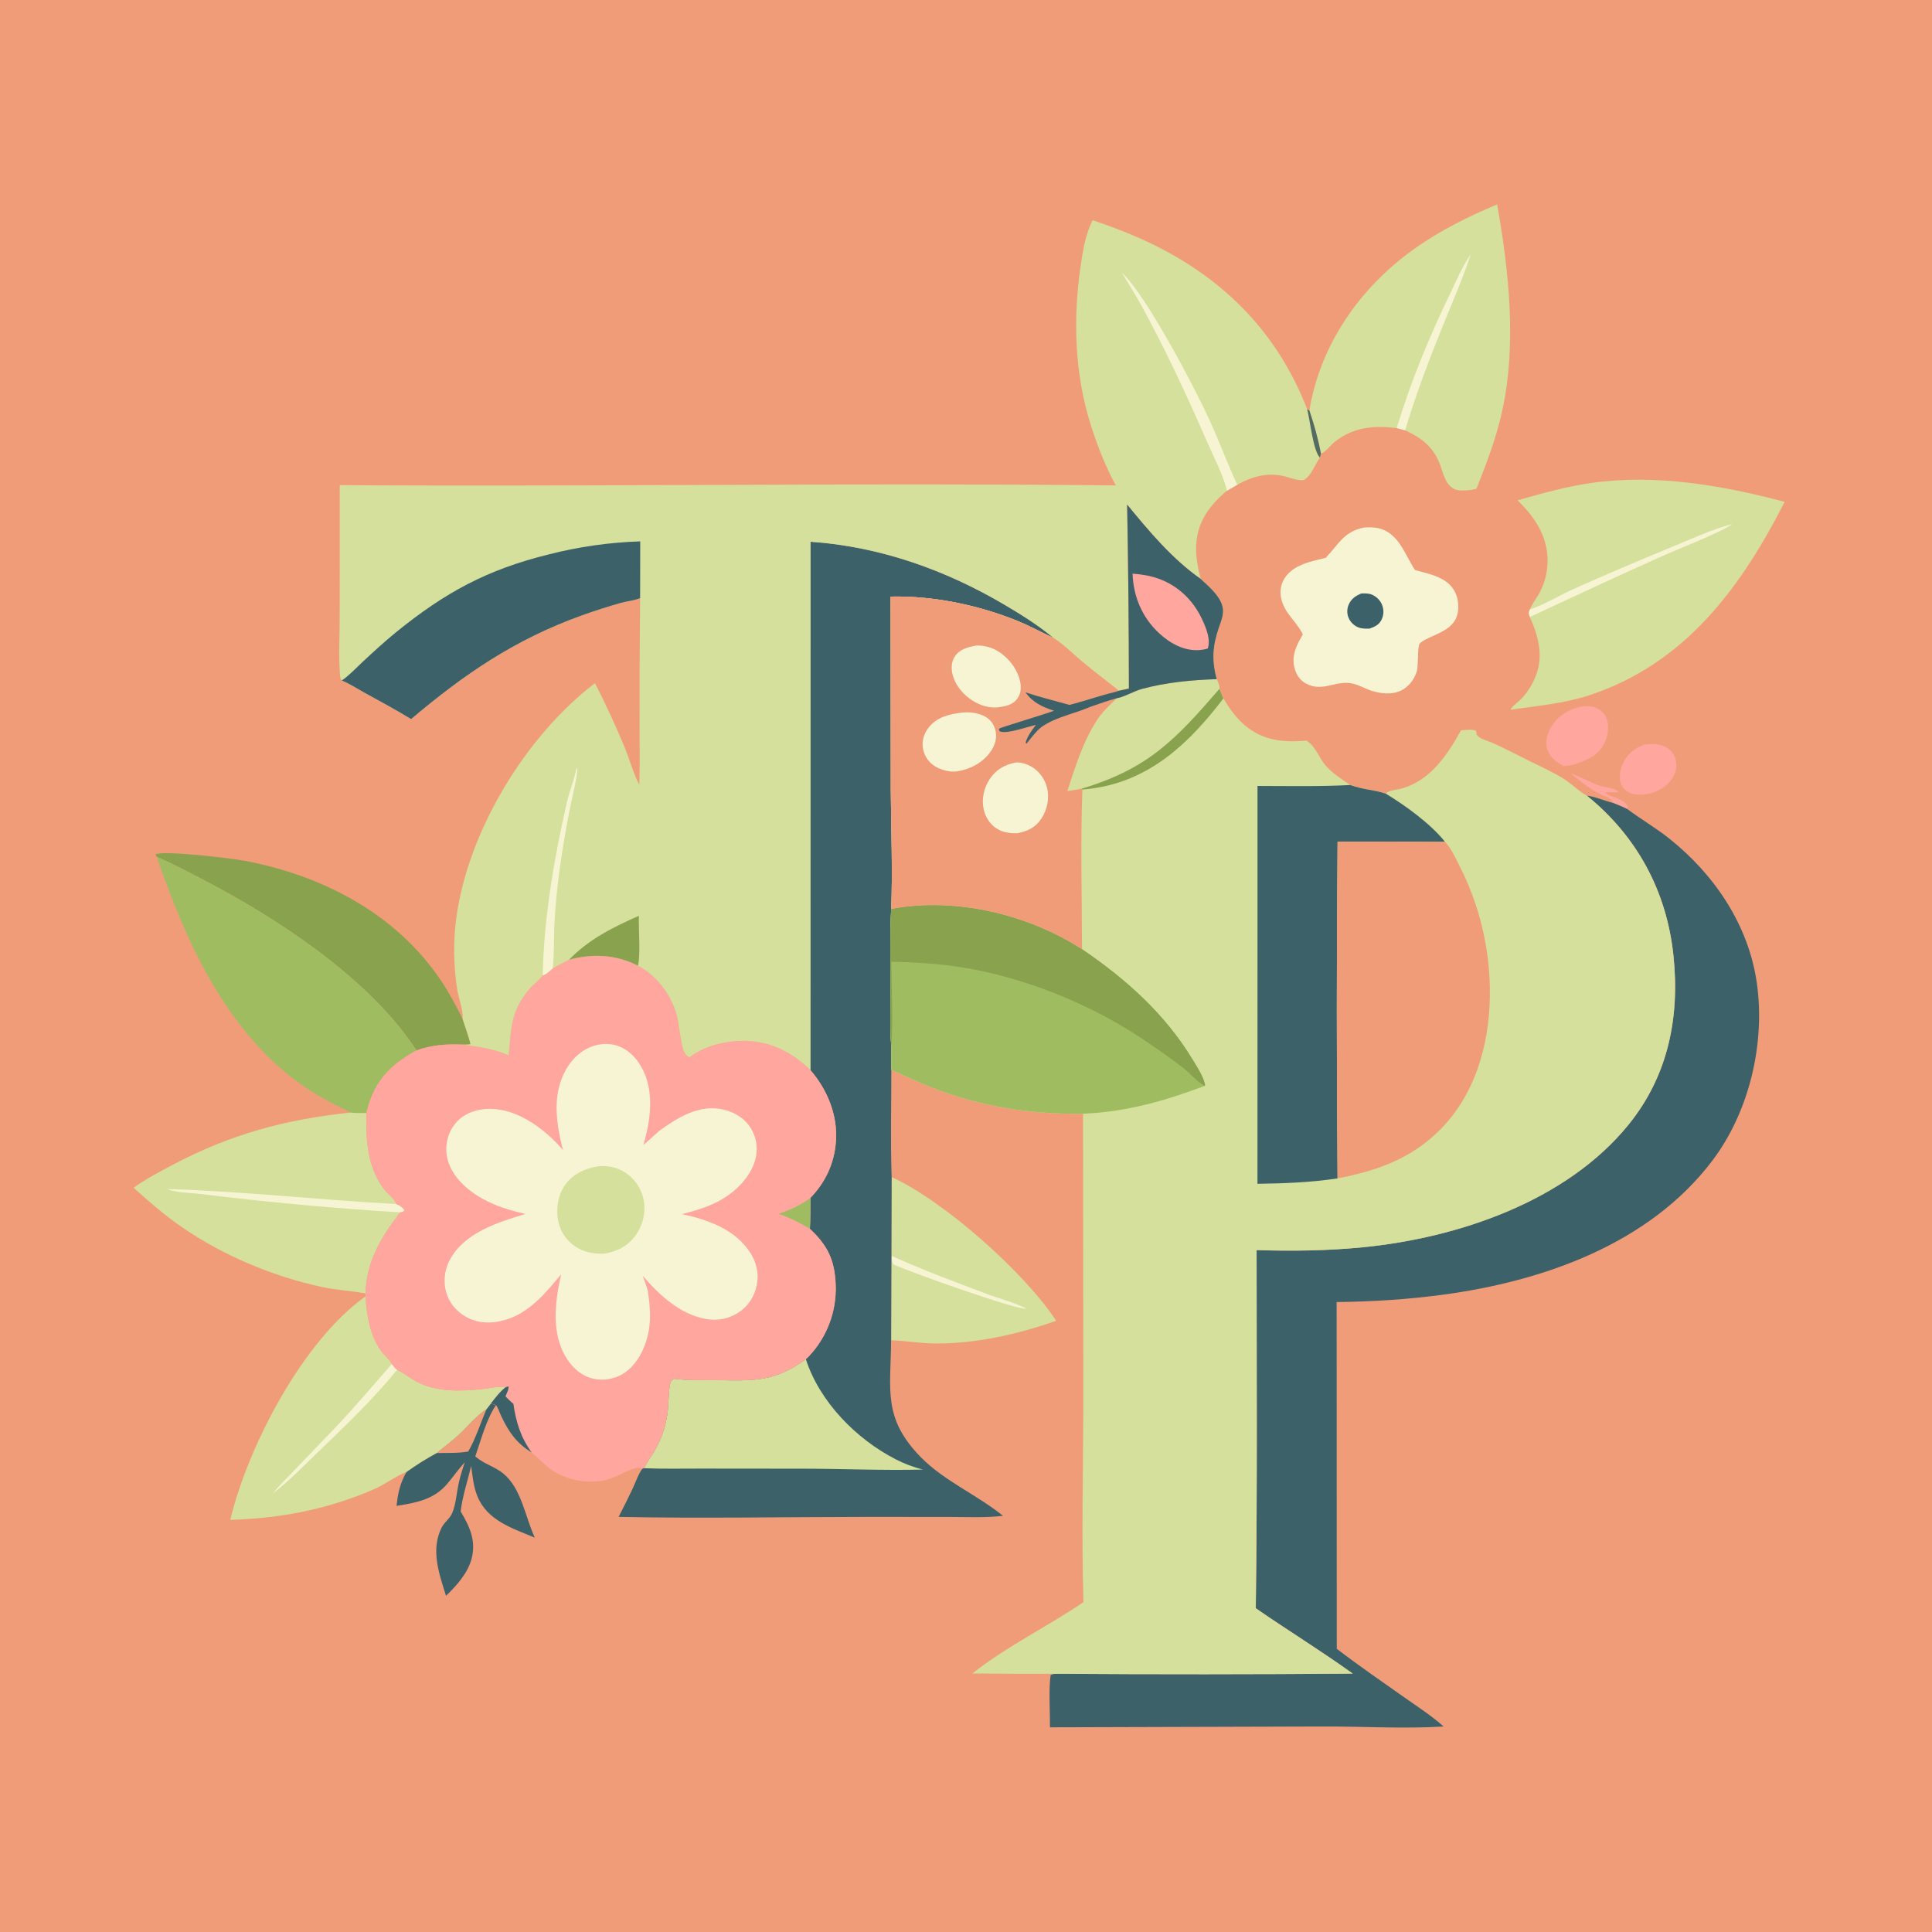 <?xml version="1.0" encoding="utf-8" ?>
<svg xmlns="http://www.w3.org/2000/svg" xmlns:xlink="http://www.w3.org/1999/xlink" width="1024" height="1024">
	<path fill="#F19C79" d="M0 0L1024 0L1024 1024L0 1024L0 0Z"/>
	<path fill="#FFA69E" d="M832.505 409.911C837.71 411.729 842.502 414.554 847.683 416.385C850.563 417.403 855.877 417.578 857.874 419.72C857.007 420.326 852.387 419.771 851.016 419.841C851.7 420.954 852.098 421.06 853.203 421.708C855.873 422.745 860.957 424.143 862.335 426.859C862.711 427.6 862.738 428.062 862.516 428.818C860.106 427.619 857.632 426.626 855.137 425.625C854.401 424.354 853.587 423.559 852.513 422.596C845.24 420.501 838.263 414.616 832.505 409.911Z"/>
	<path fill="#FFA69E" d="M871.629 394.59C875.168 394.332 878.364 394.024 881.736 395.437C884.575 396.627 886.851 398.815 887.876 401.748C888.993 404.947 888.548 408.405 887.009 411.383C884.506 416.226 880.047 418.868 875.028 420.472C871.846 421.179 867.708 421.557 864.565 420.487C862.29 419.713 860.41 418.288 859.405 416.063C857.83 412.578 858.558 408.289 860.06 404.911C862.437 399.567 866.349 396.649 871.629 394.59Z"/>
	<path fill="#FFA69E" d="M837.499 374.582C840.16 374.306 842.82 374.012 845.386 374.95C848.161 375.964 850.364 377.818 851.469 380.597C853.083 384.657 852.309 390.021 850.415 393.856C847.039 400.694 840.575 403.189 833.781 405.36L828.788 406.091L828.147 405.728C824.316 403.523 820.901 400.848 819.849 396.303C818.947 392.408 820.331 388.271 822.371 384.964C825.883 379.272 831.159 376.165 837.499 374.582Z"/>
	<path fill="#3C6169" d="M260.145 743.914L262.902 744.704C257.735 752.29 254.939 763.252 251.913 771.899C252.05 772.02 252.185 772.144 252.323 772.263C256.565 775.912 262.188 777.336 266.513 780.803C276.458 788.777 278.291 803.92 283.461 814.983C271.603 810.009 258.206 805.972 252.971 792.906C250.958 787.881 250.466 782.356 249.716 777.034C247.848 784.937 245.085 793.071 244.163 801.12C248.855 808.95 252.375 816.385 250.048 825.799C248.112 833.627 242.076 840.382 236.39 845.806C232.75 834.128 228.158 821.536 234.047 809.701C235.472 806.837 238.492 804.823 239.693 801.92C241.61 797.287 241.985 791.665 242.995 786.76C243.817 782.769 245.052 778.91 246.34 775.051C243.001 778.686 240.252 782.645 237.092 786.401C229.987 794.846 220.477 796.526 210.187 798.144C210.893 791.281 212.063 786.126 215.491 780.115C220.527 776.496 225.932 773.087 231.388 770.145C235.051 767.033 238.946 764.289 242.508 761.029C247.367 756.582 252.315 750.363 257.837 746.9L260.145 743.914Z"/>
	<path fill="#F19C79" d="M231.388 770.145C235.051 767.033 238.946 764.289 242.508 761.029C247.367 756.582 252.315 750.363 257.837 746.9C254.708 754.208 252.134 762.482 248.166 769.339C242.679 770.33 236.948 770.008 231.388 770.145Z"/>
	<path fill="#D4E09B" d="M472.602 623.894C500.341 636.509 543.196 674.568 559.777 700.036C539.429 707.262 516.403 712.41 494.702 712.058C487.187 711.935 479.788 710.614 472.32 710.386L472.602 623.894Z"/>
	<path fill="#F6F4D2" d="M472.656 665.66C489.23 673.191 506.392 679.538 523.418 685.962C529.019 688.076 539.23 690.827 543.912 693.614C539.31 694.554 479.621 673.316 473.454 670.091C472.547 668.842 472.721 667.147 472.656 665.66Z"/>
	<path fill="#88A24E" d="M83.095 454.16L82.387 452.895C85.866 450.525 122.821 454.92 129.743 456.236C170.873 464.058 209.646 484.086 233.56 519.467C237.996 526.03 241.69 532.941 245.176 540.041C246.668 544.48 248.201 548.907 249.441 553.425C248.068 553.761 246.638 553.659 245.234 553.651C236.98 553.264 228.582 553.848 220.774 556.747C195.974 518.817 147.761 487.158 108.27 466.559C99.987 462.238 91.685 457.845 83.095 454.16Z"/>
	<path fill="#F6F4D2" d="M723.02 279.599C725.383 279.461 727.836 279.433 730.167 279.886C741.208 282.036 744.562 293.885 749.993 302.14Q752.842 302.874 755.676 303.661C761.703 305.343 767.892 307.586 771.025 313.471C773.001 317.184 773.506 322.259 772.262 326.279C770.015 333.546 761.944 335.699 755.933 338.758C754.84 339.314 753.143 340.216 752.403 341.235C751.174 342.928 751.914 352.951 750.807 356.22C749.441 360.255 746.585 364.055 742.699 365.941C737.351 368.537 731.276 367.578 725.87 365.786C722.588 364.419 718.742 362.407 715.208 362.024C706.975 361.13 700.395 366.902 691.969 362.163C688.844 360.406 686.923 357.345 686.082 353.912C684.441 347.21 687.283 341.835 690.528 336.236C687.243 329.418 681.085 325.411 679.162 317.637C678.231 313.874 678.688 310.01 680.746 306.694C685.389 299.214 694.793 297.626 702.658 295.641C709.566 288.53 712.08 281.773 723.02 279.599Z"/>
	<path fill="#3C6169" d="M721.525 314.557C723.551 314.506 725.485 314.391 727.365 315.263C729.784 316.385 731.768 318.41 732.66 320.944C733.549 323.472 733.412 326.158 732.196 328.555C730.834 331.241 728.567 332.23 725.862 333.192C723.839 333.221 721.869 333.277 719.956 332.52Q719.512 332.343 719.087 332.122Q718.663 331.901 718.264 331.638Q717.864 331.375 717.493 331.074Q717.122 330.772 716.784 330.434Q716.445 330.096 716.143 329.725Q715.84 329.355 715.577 328.956Q715.313 328.557 715.091 328.133Q714.87 327.709 714.692 327.265Q714.533 326.856 714.415 326.433Q714.298 326.01 714.222 325.578Q714.146 325.145 714.114 324.708Q714.081 324.27 714.091 323.831Q714.102 323.392 714.155 322.957Q714.209 322.521 714.305 322.093Q714.401 321.665 714.539 321.248Q714.677 320.831 714.855 320.43C716.206 317.319 718.503 315.82 721.525 314.557Z"/>
	<path fill="#9FBD60" d="M83.095 454.16C91.685 457.845 99.987 462.238 108.27 466.559C147.761 487.158 195.974 518.817 220.774 556.747C208.343 563.384 199.601 571.686 195.401 585.458Q194.712 587.675 194.163 589.931C191.301 589.973 188.514 589.999 185.663 589.698C184.957 589.239 184.355 588.913 183.606 588.546C174.846 584.251 166.23 579.694 158.33 573.928C119.309 545.452 98.293 498.51 83.095 454.16Z"/>
	<path fill="#D4E09B" d="M193.651 687.165C194.592 697.395 195.767 706.956 201.77 715.697C203.45 718.143 206.404 720.378 207.681 722.926C208.549 724.125 209.284 725.123 210.489 726.021C210.672 726.104 210.86 726.179 211.039 726.272C214.572 728.099 217.812 730.741 221.451 732.61C231.732 737.889 244.149 737.368 255.315 736.276C259.048 735.911 264.425 734.599 267.98 735.277C264.892 737.686 262.573 740.87 260.145 743.914L257.837 746.9C252.315 750.363 247.367 756.582 242.508 761.029C238.946 764.289 235.051 767.033 231.388 770.145C225.932 773.087 220.527 776.496 215.491 780.115C209.508 782.467 204.151 786.755 198.178 789.344C173.679 799.964 148.693 804.823 122.047 805.538C131.425 766.527 160.454 710.783 193.651 687.165Z"/>
	<path fill="#F6F4D2" d="M207.681 722.926C208.549 724.125 209.284 725.123 210.489 726.021C197.892 741.53 183.217 755.535 168.84 769.365C160.942 776.962 153.156 785.052 144.449 791.716C147.752 787.594 151.677 783.821 155.324 779.989L176.781 757.622C187.484 746.445 197.473 734.555 207.681 722.926Z"/>
	<path fill="#D4E09B" d="M185.663 589.698C188.514 589.999 191.301 589.973 194.163 589.931C193.947 604.059 194.644 618.645 203.663 630.418C205.158 632.369 209.645 635.949 210.022 638.149C211.744 638.847 212.723 639.476 214.034 640.801L214.2 641.792C213.441 642.367 213.066 642.508 212.117 642.582C202.07 655.732 194.155 668.508 193.767 685.54C186.001 684.133 178.136 683.757 170.343 682.071C144.515 676.482 118.195 665.418 96.412 650.415C87.365 644.184 78.939 636.896 70.818 629.516C77.269 624.885 84.626 621.034 91.638 617.328C122.233 601.155 151.299 593.303 185.663 589.698Z"/>
	<path fill="#F6F4D2" d="M88.576 630.223C129.104 631.365 169.539 636.047 210.022 638.149C211.744 638.847 212.723 639.476 214.034 640.801L214.2 641.792C213.441 642.367 213.066 642.508 212.117 642.582Q158.998 639.348 106.182 632.826C100.939 632.158 93.358 632.236 88.576 630.223Z"/>
	<path fill="#D4E09B" d="M693.993 217.527C699.858 182.445 720.691 152.606 749.31 132.097C762.836 122.404 778.186 114.736 793.514 108.355C799.797 143.737 804.029 182.958 796.059 218.429C792.905 232.466 787.867 245.706 782.56 259.045C779.774 259.905 773.765 260.506 771.062 259.318C766.067 257.122 764.99 250.904 763.278 246.313C759.769 236.899 753.574 232.17 744.761 228.07L740.282 226.892C728.23 225.439 717.447 226.322 707.574 234.061C705.254 235.879 702.75 239.448 700.155 240.487C698.639 232.588 696.573 225.136 693.993 217.527Z"/>
	<path fill="#F6F4D2" d="M779.579 134.708C775.326 147.663 769.807 160.155 764.701 172.786C757.42 190.799 750.272 209.446 744.761 228.07L740.282 226.892C747.664 202.37 757.35 178.973 768.45 155.913C771.854 148.84 775.063 141.143 779.579 134.708Z"/>
	<path fill="#D4E09B" d="M804.361 265.177C817.234 261.494 830.261 257.849 843.541 255.957C877.631 251.099 912.977 257.286 945.909 265.976C922.602 311.706 893.003 351.928 842.036 368.605C828.791 372.939 814.418 374.127 800.677 376.163C800.959 374.719 804.872 371.92 806.149 370.601Q807.498 369.189 808.693 367.644Q809.888 366.098 810.915 364.437Q811.942 362.776 812.791 361.017Q813.64 359.258 814.301 357.42C818.038 347.152 815.22 336.62 810.839 327.026C810.298 325.209 810.066 324.805 810.846 323.068C811.767 320.628 813.531 318.299 814.893 316.071Q815.555 314.999 816.141 313.884Q816.726 312.768 817.232 311.615Q817.738 310.461 818.161 309.274Q818.585 308.088 818.925 306.875Q819.264 305.662 819.518 304.428Q819.771 303.194 819.938 301.945Q820.104 300.696 820.183 299.439Q820.262 298.182 820.252 296.922C820.183 283.984 813.292 273.916 804.361 265.177Z"/>
	<path fill="#F6F4D2" d="M918.18 277.749C911.831 282.319 890.122 290.692 881.665 294.466C857.971 305.038 834.368 316.084 810.839 327.026C810.298 325.209 810.066 324.805 810.846 323.068C818.793 320.316 826.42 315.622 834.098 312.12Q859.646 300.747 885.524 290.147C896.098 285.789 907.144 280.638 918.18 277.749Z"/>
	<path fill="#3C6169" d="M841.056 421.695C845.537 422.245 850.645 424.518 855.137 425.625C857.632 426.626 860.106 427.619 862.516 428.818C869.799 434.256 877.644 438.793 884.779 444.481C908.651 463.51 926.685 490.128 931.119 520.743C935.776 552.894 927.18 589.28 907.548 615.208C874.079 659.412 817.788 679.12 764.665 686.235C745.87 688.752 727.4 689.904 708.445 690.113L708.516 873.887C720.248 882.909 732.474 891.285 744.568 899.813C751.507 904.707 758.819 909.42 765.151 915.087C743.865 916.388 722.161 914.988 700.815 915.087L556.505 915.51C556.584 907.662 555.77 894.937 556.855 887.818C558.178 887.155 559.256 887.157 560.694 887.127Q638.845 887.663 716.996 887.05C700.233 875.008 682.571 864.157 665.591 852.408C666.437 789.171 666.042 725.819 666.027 662.574C684.902 663.171 703.638 662.929 722.449 661.073C772.823 656.105 830.115 636.707 863.028 596.263C884.184 570.266 890.413 539.097 886.944 506.281C883.348 472.272 867.581 443.193 841.056 421.695Z"/>
	<path fill="#3C6169" d="M429.59 287.129C466.321 289.651 501.112 302.022 532.665 320.666C541.646 325.972 550.409 331.47 558.436 338.166C552.052 335.18 545.957 331.82 539.407 329.151C518.663 320.698 494.502 315.674 472.029 316.209L472.141 418.947C472.265 439.779 473.2 460.955 472.35 481.75C471.59 495.873 471.985 510.271 472.024 524.427C472.052 534.362 471.532 544.783 472.408 554.672Q472.349 560.852 472.417 567.032C472.453 585.929 471.895 605.022 472.602 623.894L472.32 710.386C472.047 736.93 467.859 751.623 487.967 772.259C500.302 784.916 517.867 792.263 531.595 803.416C522.409 804.519 512.843 804.027 503.591 804.019L459.589 803.988C415.738 804.018 371.706 804.869 327.873 803.986Q331.767 796.506 335.365 788.88C336.886 785.645 338.344 781.172 340.522 778.362L341.351 778.195C342.752 775.263 344.772 772.495 346.457 769.714C350.415 763.18 352.699 756.566 353.775 749.003C354.371 744.817 354.268 736.279 355.33 732.942C355.799 731.469 356.268 731.419 357.563 730.749C357.758 730.78 357.952 730.816 358.148 730.842C365.06 731.74 372.512 731.406 379.492 731.491C399.302 731.733 410.26 732.708 427.116 720.385C427.726 719.882 428.267 719.343 428.808 718.769Q429.693 717.828 430.53 716.845Q431.367 715.862 432.154 714.838Q432.941 713.814 433.677 712.753Q434.413 711.692 435.095 710.596Q435.777 709.499 436.404 708.37Q437.032 707.242 437.602 706.083Q438.173 704.925 438.685 703.74Q439.198 702.554 439.651 701.345Q440.104 700.136 440.497 698.906Q440.89 697.676 441.222 696.428Q441.553 695.18 441.822 693.917Q442.092 692.654 442.298 691.379Q442.505 690.104 442.648 688.821Q442.791 687.538 442.871 686.249Q442.95 684.96 442.966 683.669Q442.981 682.377 442.933 681.087C442.468 667.996 438.779 660.216 429.261 651.307C429.491 645.854 429.489 640.411 429.485 634.955C437.538 626.603 442.17 616.729 443.051 605.108C444.109 591.137 438.56 577.62 429.55 567.18L429.59 287.129Z"/>
	<path fill="#D4E09B" d="M357.563 730.749C357.758 730.78 357.952 730.816 358.148 730.842C365.06 731.74 372.512 731.406 379.492 731.491C399.302 731.733 410.26 732.708 427.116 720.385C434.41 743.024 453.896 762.799 474.797 773.488C479.479 775.884 484.043 777.606 489.137 778.899C467.933 779.456 446.542 778.437 425.306 778.433L371.385 778.382C361.389 778.366 351.338 778.59 341.351 778.195C342.752 775.263 344.772 772.495 346.457 769.714C350.415 763.18 352.699 756.566 353.775 749.003C354.371 744.817 354.268 736.279 355.33 732.942C355.799 731.469 356.268 731.419 357.563 730.749Z"/>
	<path fill="#FFA69E" d="M301.597 508.688C313.735 505.327 326.831 505.84 338.101 511.871C347.522 516.636 354.807 526.123 358.134 536.105C360.072 541.922 360.55 553.254 362.669 557.581C363.282 558.833 364.147 559.701 365.335 560.403C374.75 553.3 388.837 550.532 400.395 552.103C411.876 553.664 421.348 559.185 429.55 567.18C438.56 577.62 444.109 591.137 443.051 605.108C442.17 616.729 437.538 626.603 429.485 634.955C429.489 640.411 429.491 645.854 429.261 651.307C438.779 660.216 442.468 667.996 442.933 681.087Q442.981 682.377 442.966 683.669Q442.95 684.96 442.871 686.249Q442.791 687.537 442.648 688.821Q442.505 690.104 442.298 691.379Q442.092 692.654 441.822 693.917Q441.553 695.18 441.222 696.428Q440.89 697.676 440.497 698.906Q440.104 700.136 439.651 701.345Q439.198 702.554 438.685 703.74Q438.173 704.925 437.602 706.083Q437.032 707.242 436.404 708.37Q435.777 709.499 435.095 710.596Q434.413 711.692 433.677 712.753Q432.941 713.814 432.154 714.838Q431.367 715.862 430.53 716.845Q429.693 717.828 428.808 718.769C428.267 719.343 427.726 719.882 427.116 720.385C410.26 732.708 399.302 731.733 379.492 731.491C372.512 731.406 365.06 731.74 358.148 730.842C357.952 730.816 357.758 730.78 357.563 730.749C356.268 731.419 355.799 731.469 355.33 732.942C354.268 736.279 354.371 744.817 353.775 749.003C352.699 756.566 350.415 763.18 346.457 769.714C344.772 772.495 342.752 775.263 341.351 778.195L340.522 778.362C339.37 778.099 338.084 777.772 336.916 778.108C329.423 780.266 325.408 784.469 316.573 785.157C308.515 785.784 299.08 783.852 292.433 779.115C288.597 776.381 285.381 772.882 281.806 769.834C273.762 764.969 269.816 759.192 265.791 750.882C264.887 749.017 264.22 746.821 263.157 745.078C263.078 744.95 262.987 744.829 262.902 744.704L260.145 743.914C262.573 740.87 264.892 737.686 267.98 735.277C264.425 734.599 259.048 735.911 255.315 736.276C244.149 737.368 231.732 737.889 221.451 732.61C217.812 730.741 214.572 728.099 211.039 726.272C210.86 726.179 210.672 726.104 210.489 726.021C209.284 725.123 208.549 724.125 207.681 722.926C206.404 720.378 203.45 718.143 201.77 715.697C195.767 706.956 194.592 697.395 193.651 687.165L193.767 685.54C194.155 668.508 202.07 655.732 212.117 642.582C213.066 642.508 213.441 642.367 214.2 641.792L214.034 640.801C212.723 639.476 211.744 638.847 210.022 638.149C209.645 635.949 205.158 632.369 203.663 630.418C194.644 618.645 193.947 604.059 194.163 589.931Q194.712 587.675 195.401 585.458C199.601 571.686 208.343 563.384 220.774 556.747C228.582 553.848 236.98 553.264 245.234 553.651C254.019 554.926 261.27 555.702 269.59 559.357C271.012 544.918 270.583 536.154 280.512 524.3C282.513 521.911 285.13 520.076 287.074 517.659L287.632 516.954C289.616 516.465 291.392 514.562 292.956 513.266C295.74 511.593 298.719 510.197 301.597 508.688Z"/>
	<path fill="#9FBD60" d="M429.485 634.955C429.489 640.411 429.491 645.854 429.261 651.307C423.848 648.11 418.646 645.402 412.682 643.35C419 641.226 424.067 638.896 429.485 634.955Z"/>
	<path fill="#3C6169" d="M267.98 735.277L269.465 734.794C269.873 736.304 268.452 738.565 267.929 740.138C269.299 741.465 270.641 742.873 272.116 744.083C273.48 753.671 276.018 761.957 281.806 769.834C273.762 764.969 269.816 759.192 265.791 750.882C264.887 749.017 264.22 746.821 263.157 745.078C263.078 744.95 262.987 744.829 262.902 744.704L260.145 743.914C262.573 740.87 264.892 737.686 267.98 735.277Z"/>
	<path fill="#F6F4D2" d="M298.447 609.581C295.792 599.689 293.855 588.671 295.795 578.469C297.395 570.051 301.806 561.713 309.131 556.955C314.03 553.773 320.089 552.461 325.81 553.867C332.037 555.398 336.781 559.969 339.876 565.42C347.106 578.156 344.851 593.524 341.046 606.871Q345.288 603.126 349.492 599.337C358.784 592.625 369.447 585.89 381.459 587.711C387.593 588.641 393.567 591.739 397.208 596.861Q397.513 597.29 397.796 597.735Q398.079 598.179 398.339 598.637Q398.599 599.094 398.836 599.565Q399.072 600.035 399.285 600.517Q399.498 600.998 399.686 601.49Q399.875 601.982 400.038 602.482Q400.201 602.983 400.339 603.491Q400.477 603.999 400.589 604.514Q400.702 605.028 400.788 605.547Q400.874 606.067 400.934 606.59Q400.994 607.113 401.028 607.639Q401.061 608.164 401.068 608.691Q401.075 609.217 401.056 609.743Q401.036 610.27 400.991 610.794Q400.945 611.319 400.873 611.84Q400.8 612.362 400.702 612.879C398.984 621.978 392.007 629.588 384.482 634.525C377.395 639.174 369.567 641.415 361.469 643.549C374.964 646.307 389.337 651.51 397.355 663.479C400.817 668.646 402.33 674.62 401.182 680.782C400.077 686.715 396.887 691.956 391.875 695.363C386.47 699.038 380.208 700.271 373.816 699.038C360.214 696.414 349.357 686.357 340.688 676.195C341.609 678.916 342.664 681.663 343.42 684.431C344.358 691.117 345.043 697.646 344.002 704.372C342.681 712.908 338.505 722.4 331.229 727.478Q330.779 727.785 330.315 728.069Q329.851 728.353 329.372 728.613Q328.894 728.873 328.403 729.109Q327.913 729.345 327.41 729.555Q326.908 729.766 326.396 729.951Q325.884 730.136 325.364 730.294Q324.843 730.453 324.315 730.586Q323.787 730.718 323.252 730.823Q322.718 730.929 322.179 731.007Q321.641 731.085 321.099 731.136Q320.557 731.187 320.013 731.21Q319.469 731.234 318.924 731.229Q318.38 731.225 317.836 731.194Q317.293 731.162 316.752 731.103Q316.211 731.044 315.673 730.958Q315.135 730.871 314.603 730.758C308.602 729.464 303.904 725.438 300.606 720.392C291.91 707.085 294.166 690.009 297.396 675.392C290.144 684.311 281.504 694.568 270.447 698.691C263.286 701.362 255.307 702.054 248.249 698.616C242.94 696.03 238.671 691.51 236.784 685.876Q236.605 685.326 236.454 684.767Q236.303 684.208 236.179 683.643Q236.056 683.078 235.962 682.507Q235.867 681.936 235.801 681.361Q235.736 680.786 235.699 680.209Q235.662 679.631 235.654 679.052Q235.646 678.474 235.666 677.896Q235.687 677.317 235.737 676.741Q235.787 676.164 235.866 675.591Q235.945 675.018 236.052 674.449Q236.159 673.88 236.295 673.318Q236.431 672.755 236.594 672.2Q236.758 671.645 236.949 671.099Q237.14 670.553 237.359 670.017Q237.577 669.481 237.822 668.957Q238.067 668.432 238.338 667.921C245.925 653.395 263.949 647.778 278.532 643.424C265.804 640.617 253.148 636.071 243.987 626.312C239.216 621.23 236.153 614.806 236.574 607.713C236.908 602.081 239.51 596.557 243.866 592.932C248.925 588.724 255.703 587.301 262.147 587.797C276.108 588.871 289.649 599.312 298.447 609.581Z"/>
	<path fill="#D4E09B" d="M317.305 618.125C322.143 617.739 326.827 618.633 330.991 621.229Q331.483 621.535 331.958 621.866Q332.434 622.196 332.892 622.551Q333.349 622.907 333.788 623.285Q334.227 623.663 334.645 624.064Q335.063 624.464 335.46 624.886Q335.858 625.308 336.232 625.75Q336.607 626.192 336.958 626.652Q337.309 627.113 337.636 627.591Q337.963 628.069 338.265 628.564Q338.566 629.058 338.842 629.568Q339.117 630.077 339.366 630.6Q339.615 631.124 339.836 631.659Q340.057 632.194 340.25 632.74Q340.444 633.286 340.608 633.842Q340.773 634.397 340.908 634.96Q341.044 635.524 341.15 636.093C342.369 642.447 340.763 649.173 337.089 654.466C332.913 660.484 327.273 663.216 320.267 664.463C314.491 664.679 309.14 663.687 304.34 660.276C299.543 656.869 296.518 651.78 295.66 645.975C294.727 639.672 295.942 632.802 299.812 627.647C304.153 621.864 310.377 619.221 317.305 618.125Z"/>
	<path fill="#D4E09B" d="M579.128 116.724C587.579 119.564 595.856 122.638 604.009 126.255C645.579 144.697 676.283 174.102 692.825 216.906L693.993 217.527C696.573 225.136 698.639 232.588 700.155 240.487L699.545 242.554L699.285 242.938C696.907 246.489 694.877 252.336 691.048 254.435C688.02 254.811 685.007 253.628 682.13 252.794C672.746 250.074 664.157 252.217 655.784 256.933L650.337 260.083C641.586 267.371 635.211 275.625 634.112 287.313C633.499 293.846 634.758 300.504 636.355 306.823C621.252 296.25 609.011 281.603 597.411 267.455Q598.299 316.207 598.35 364.968L593.07 366.107C586.346 360.858 579.585 355.685 573.043 350.207C568.332 346.262 563.599 341.452 558.436 338.166C550.409 331.47 541.646 325.972 532.665 320.666C501.112 302.022 466.321 289.651 429.59 287.129L429.55 567.18C421.348 559.185 411.876 553.664 400.395 552.103C388.837 550.532 374.75 553.3 365.335 560.403C364.147 559.701 363.282 558.833 362.669 557.581C360.55 553.254 360.072 541.922 358.134 536.105C354.807 526.123 347.522 516.636 338.101 511.871C326.831 505.84 313.735 505.327 301.597 508.688C298.719 510.197 295.74 511.593 292.956 513.266C291.392 514.562 289.616 516.465 287.632 516.954L287.074 517.659C285.13 520.076 282.513 521.911 280.512 524.3C270.583 536.154 271.012 544.918 269.59 559.357C261.27 555.702 254.019 554.926 245.234 553.651C246.638 553.659 248.068 553.761 249.441 553.425C248.201 548.907 246.668 544.48 245.176 540.041C245.69 535.933 242.921 528.555 242.276 524.175C240.404 511.452 240.143 499.152 241.874 486.39C248.101 440.462 278.549 390.193 315.345 362.069Q323.875 378.764 331.073 396.074C333.744 402.618 335.595 409.709 338.843 415.987C339.209 405.467 338.945 394.842 338.963 384.309Q338.906 350.643 339.279 316.981C339.126 317.053 338.976 317.134 338.819 317.198C335.911 318.367 332.243 318.663 329.171 319.515Q318.492 322.551 308.042 326.303C272.827 339.026 246.262 357.163 217.891 381.126C209.745 376.146 201.361 371.648 193 367.045C189.208 364.958 185.133 362.223 181.104 360.703C180.32 359.626 180.268 358.695 180.176 357.41C179.423 346.975 180.066 335.989 180.051 325.51L180.082 257.139C317.172 258.024 454.305 255.797 591.386 257.279C585.949 247.349 581.76 236.532 578.302 225.765C569.567 198.571 568.646 169.44 572.708 141.327C573.909 133.013 575.265 124.256 579.128 116.724Z"/>
	<path fill="#546B62" d="M692.825 216.906L693.993 217.527C696.573 225.136 698.639 232.588 700.155 240.487L699.545 242.554C695.962 238.696 694.373 222.786 692.825 216.906Z"/>
	<path fill="#F6F4D2" d="M287.632 516.954C288.315 486.173 293.58 455.377 300.413 425.422C301.695 419.804 303.928 414.455 305.172 408.88C305.384 407.931 305.334 407.722 305.986 406.984C306.243 411.281 302.929 423.871 301.95 429.032Q298.663 445.771 296.379 462.677C295.226 471.795 294.235 481.078 293.837 490.26C293.506 497.909 293.789 505.654 292.956 513.266C291.392 514.562 289.616 516.465 287.632 516.954Z"/>
	<path fill="#88A24E" d="M301.597 508.688C312.106 497.788 324.976 491.432 338.623 485.39C338.345 492.242 339.641 506.205 338.101 511.871C326.831 505.84 313.735 505.327 301.597 508.688Z"/>
	<path fill="#F6F4D2" d="M650.337 260.083C648.16 251.345 643.231 242.144 639.628 233.868C628.885 209.187 617.411 184.577 604.419 160.985C601.325 155.367 597.817 150.002 594.599 144.459C607.512 156.472 632.692 204.415 640.813 222.058C646.104 233.552 650.445 245.47 655.784 256.933L650.337 260.083Z"/>
	<path fill="#3C6169" d="M181.104 360.703C185.021 358.068 188.537 354.227 191.99 351.013C197.88 345.531 203.791 340.06 210.046 334.991C235.883 314.054 258.148 301.895 290.793 293.858Q296.742 292.332 302.767 291.134Q308.791 289.936 314.871 289.07Q320.952 288.203 327.071 287.671Q333.19 287.139 339.329 286.943L339.279 316.981C339.126 317.053 338.976 317.134 338.819 317.198C335.911 318.367 332.243 318.663 329.171 319.515Q318.492 322.551 308.042 326.303C272.827 339.026 246.262 357.163 217.891 381.126C209.745 376.146 201.361 371.648 193 367.045C189.208 364.958 185.133 362.223 181.104 360.703Z"/>
	<path fill="#D4E09B" d="M597.411 267.455C609.011 281.603 621.252 296.25 636.355 306.823C640.808 310.943 647.843 316.784 648.214 323.248C648.397 326.447 647.074 329.625 646.046 332.6C642.658 342.407 642.197 349.939 644.87 359.968C645.521 361.6 646.399 363.303 646.339 365.084L648.426 370.167C654.276 380.179 661.659 388.414 673.227 391.484C679.588 393.171 685.996 393.09 692.499 392.518C697.754 396.154 698.637 400.941 702.433 405.522C705.956 409.772 711.144 412.931 715.639 416.074C722.319 418.499 728.655 418.664 734.456 420.643C736.202 418.742 740.906 418.549 743.392 417.806C758.37 413.328 767.227 399.987 774.37 387.088C777.051 386.926 779.592 386.484 782.214 387.207C782.572 388.079 782.609 388.482 782.643 389.4C784.265 391.604 787.97 392.512 790.487 393.49C797.243 396.455 803.822 399.942 810.429 403.224C816.374 406.178 822.526 408.985 828.22 412.404C832.744 415.121 836.502 419.254 841.056 421.695C867.581 443.193 883.348 472.272 886.944 506.281C890.413 539.097 884.184 570.266 863.028 596.263C830.115 636.707 772.823 656.105 722.449 661.073C703.638 662.929 684.902 663.171 666.027 662.574C666.042 725.819 666.437 789.171 665.591 852.408C682.571 864.157 700.233 875.008 716.996 887.05Q638.845 887.663 560.694 887.127Q538.058 887.264 515.424 886.958C533.629 872.514 555.081 862.209 574.258 849.17C573.199 814.454 574.089 779.517 574.185 744.777L574.02 590.308C546.006 590.686 519.648 586.53 493.51 576.293C486.36 573.493 479.452 570.107 472.417 567.032Q472.349 560.852 472.408 554.672C471.532 544.783 472.052 534.362 472.024 524.427C471.985 510.271 471.59 495.873 472.35 481.75C473.2 460.955 472.265 439.779 472.141 418.947L472.029 316.209C494.502 315.674 518.663 320.698 539.407 329.151C545.957 331.82 552.052 335.18 558.436 338.166C563.599 341.452 568.332 346.262 573.043 350.207C579.585 355.685 586.346 360.858 593.07 366.107L598.35 364.968Q598.299 316.207 597.411 267.455Z"/>
	<path fill="#D4E09B" d="M644.87 359.968C645.521 361.6 646.399 363.303 646.339 365.084L648.426 370.167C630.552 393.643 609.814 413.571 579.245 417.856Q576.475 418.23 573.695 418.519L573.224 418.058C570.732 418.565 568.22 418.915 565.705 419.282C570.019 406.163 574.013 392.968 581.641 381.322C584.535 377.047 588.185 373.676 591.863 370.101C596.36 369.237 600.768 366.374 605.258 365.152C618.134 361.649 631.58 360.41 644.87 359.968Z"/>
	<path fill="#88A24E" d="M646.339 365.084L648.426 370.167C630.552 393.643 609.814 413.571 579.245 417.856Q576.475 418.23 573.695 418.519L573.224 418.058C608.658 407.413 623.147 391.918 646.339 365.084Z"/>
	<path fill="#3C6169" d="M715.639 416.074C722.319 418.499 728.655 418.664 734.456 420.643C744.691 426.779 758.526 436.826 765.886 446.204Q737.416 445.993 708.946 446.155Q708.149 535.368 708.936 624.579C694.746 626.719 680.814 627.232 666.481 627.434L666.506 416.566C682.817 416.595 699.357 416.951 715.639 416.074Z"/>
	<path fill="#F19C79" d="M765.886 446.204C769.04 449.448 771.297 454.48 773.363 458.531Q774.394 460.538 775.364 462.576Q776.333 464.614 777.239 466.681Q778.146 468.747 778.989 470.841Q779.832 472.934 780.61 475.052Q781.388 477.17 782.102 479.311Q782.815 481.452 783.462 483.614Q784.11 485.776 784.691 487.957Q785.272 490.137 785.786 492.334Q786.3 494.532 786.746 496.744Q787.193 498.956 787.572 501.181Q787.95 503.405 788.261 505.641Q788.571 507.876 788.813 510.12Q789.055 512.363 789.228 514.613Q789.401 516.863 789.505 519.117Q789.609 521.372 789.645 523.628Q789.68 525.885 789.646 528.141C789.31 554.264 781.579 580.841 762.557 599.492C747.377 614.375 729.391 620.639 708.936 624.579Q708.15 535.366 708.946 446.155Q737.416 445.993 765.886 446.204Z"/>
	<path fill="#9FBD60" d="M472.35 481.75C506.243 475.32 544.786 484.558 573.491 503.088C596.592 518.786 617.261 537.189 631.905 561.261C634.256 565.127 637.602 570.17 638.621 574.602C638.757 575.19 638.737 575.008 638.509 575.555C617.147 583.59 596.937 589.32 574.02 590.308C546.006 590.686 519.648 586.53 493.51 576.293C486.36 573.493 479.452 570.107 472.417 567.032Q472.349 560.852 472.408 554.672C471.532 544.783 472.052 534.362 472.024 524.427C471.985 510.271 471.59 495.873 472.35 481.75Z"/>
	<path fill="#88A24E" d="M472.35 481.75C506.243 475.32 544.786 484.558 573.491 503.088C596.592 518.786 617.261 537.189 631.905 561.261C634.256 565.127 637.602 570.17 638.621 574.602C638.757 575.19 638.737 575.008 638.509 575.555C634.571 573.469 630.9 568.986 627.29 566.165C620.276 560.685 612.841 555.532 605.44 550.592C577.299 531.807 542.474 517.875 509.074 512.591C496.92 510.668 484.693 510.062 472.408 509.744C472.517 524.548 473.451 539.92 472.408 554.672C471.532 544.783 472.052 534.362 472.024 524.427C471.985 510.271 471.59 495.873 472.35 481.75Z"/>
	<path fill="#F19C79" d="M597.411 267.455C609.011 281.603 621.252 296.25 636.355 306.823C640.808 310.943 647.843 316.784 648.214 323.248C648.397 326.447 647.074 329.625 646.046 332.6C642.658 342.407 642.197 349.939 644.87 359.968C631.58 360.41 618.134 361.649 605.258 365.152C600.768 366.374 596.36 369.237 591.863 370.101C588.185 373.676 584.535 377.047 581.641 381.322C574.013 392.968 570.019 406.163 565.705 419.282C568.22 418.915 570.732 418.565 573.224 418.058L573.695 418.519C572.603 446.183 573.438 475.253 573.491 503.088C544.786 484.558 506.243 475.32 472.35 481.75C473.2 460.955 472.265 439.779 472.141 418.947L472.029 316.209C494.502 315.674 518.663 320.698 539.407 329.151C545.957 331.82 552.052 335.18 558.436 338.166C563.599 341.452 568.332 346.262 573.043 350.207C579.585 355.685 586.346 360.858 593.07 366.107L598.35 364.968Q598.299 316.207 597.411 267.455Z"/>
	<path fill="#F6F4D2" d="M517.604 342.14C521.784 342.057 525.588 343.09 529.154 345.306C534.71 348.757 539.359 354.829 540.705 361.288C541.328 364.274 541.143 367.502 539.353 370.069C536.663 373.926 532.651 374.355 528.375 374.982C523.799 375.139 519.754 373.962 515.846 371.579C510.54 368.343 506.006 362.997 504.723 356.808C504.095 353.774 504.356 350.495 506.132 347.876C508.78 343.97 513.233 342.861 517.604 342.14Z"/>
	<path fill="#F6F4D2" d="M510.101 377.686C514.289 377.251 519.304 377.901 522.874 380.243C525.539 381.992 527.22 384.716 527.753 387.844C528.429 391.813 527.154 395.517 524.803 398.701C520.499 404.531 514.116 407.74 507.121 408.883C503.242 409.358 498.265 407.991 495.049 405.798C491.794 403.578 489.701 400.255 489.138 396.352C488.588 392.541 489.753 388.74 492.101 385.725C496.536 380.03 503.317 378.41 510.101 377.686Z"/>
	<path fill="#F6F4D2" d="M538.494 404.121C541.251 403.972 544.081 404.933 546.478 406.239C550.715 408.547 553.804 412.899 554.964 417.549C556.309 422.942 555.085 429.044 552.082 433.683C548.896 438.603 544.818 440.478 539.313 441.634C535.57 441.672 532.053 441.37 528.748 439.45C524.918 437.226 522.439 433.447 521.432 429.177C520.112 423.58 521.471 417.612 524.617 412.856C527.977 407.777 532.635 405.253 538.494 404.121Z"/>
	<path fill="#3C6169" d="M597.411 267.455C609.011 281.603 621.252 296.25 636.355 306.823C640.808 310.943 647.843 316.784 648.214 323.248C648.397 326.447 647.074 329.625 646.046 332.6C642.658 342.407 642.197 349.939 644.87 359.968C631.58 360.41 618.134 361.649 605.258 365.152C600.768 366.374 596.36 369.237 591.863 370.101C587.163 371.338 582.567 373.042 577.968 374.609C569.561 378.275 559.83 379.932 552.197 385.193C549.118 387.314 544.341 394.031 543.922 394.26L543.669 393.335C544.758 389.894 546.939 387.054 549.049 384.176C544.648 385.257 534.494 388.782 530.661 387.862C529.659 387.621 530.041 387.802 529.415 386.803C529.545 386.561 529.603 386.262 529.806 386.076C530.298 385.627 555.057 378.122 558.642 376.719C552.328 374.6 547.518 372.493 543.541 366.944C551.189 369.534 559.059 371.408 566.825 373.612C574.975 371.591 582.881 368.681 591.046 366.755L593.07 366.107L598.35 364.968Q598.299 316.207 597.411 267.455Z"/>
	<path fill="#FFA69E" d="M600.291 304.043C605.095 304.408 609.696 305.129 614.244 306.782C624.621 310.555 632.489 318.292 637.131 328.246C639.192 332.666 641.87 338.931 640.105 343.753Q637.971 344.388 635.751 344.556C627.572 345.126 620.144 341.002 614.334 335.602C605.376 327.275 600.689 316.178 600.291 304.043Z"/>
</svg>
